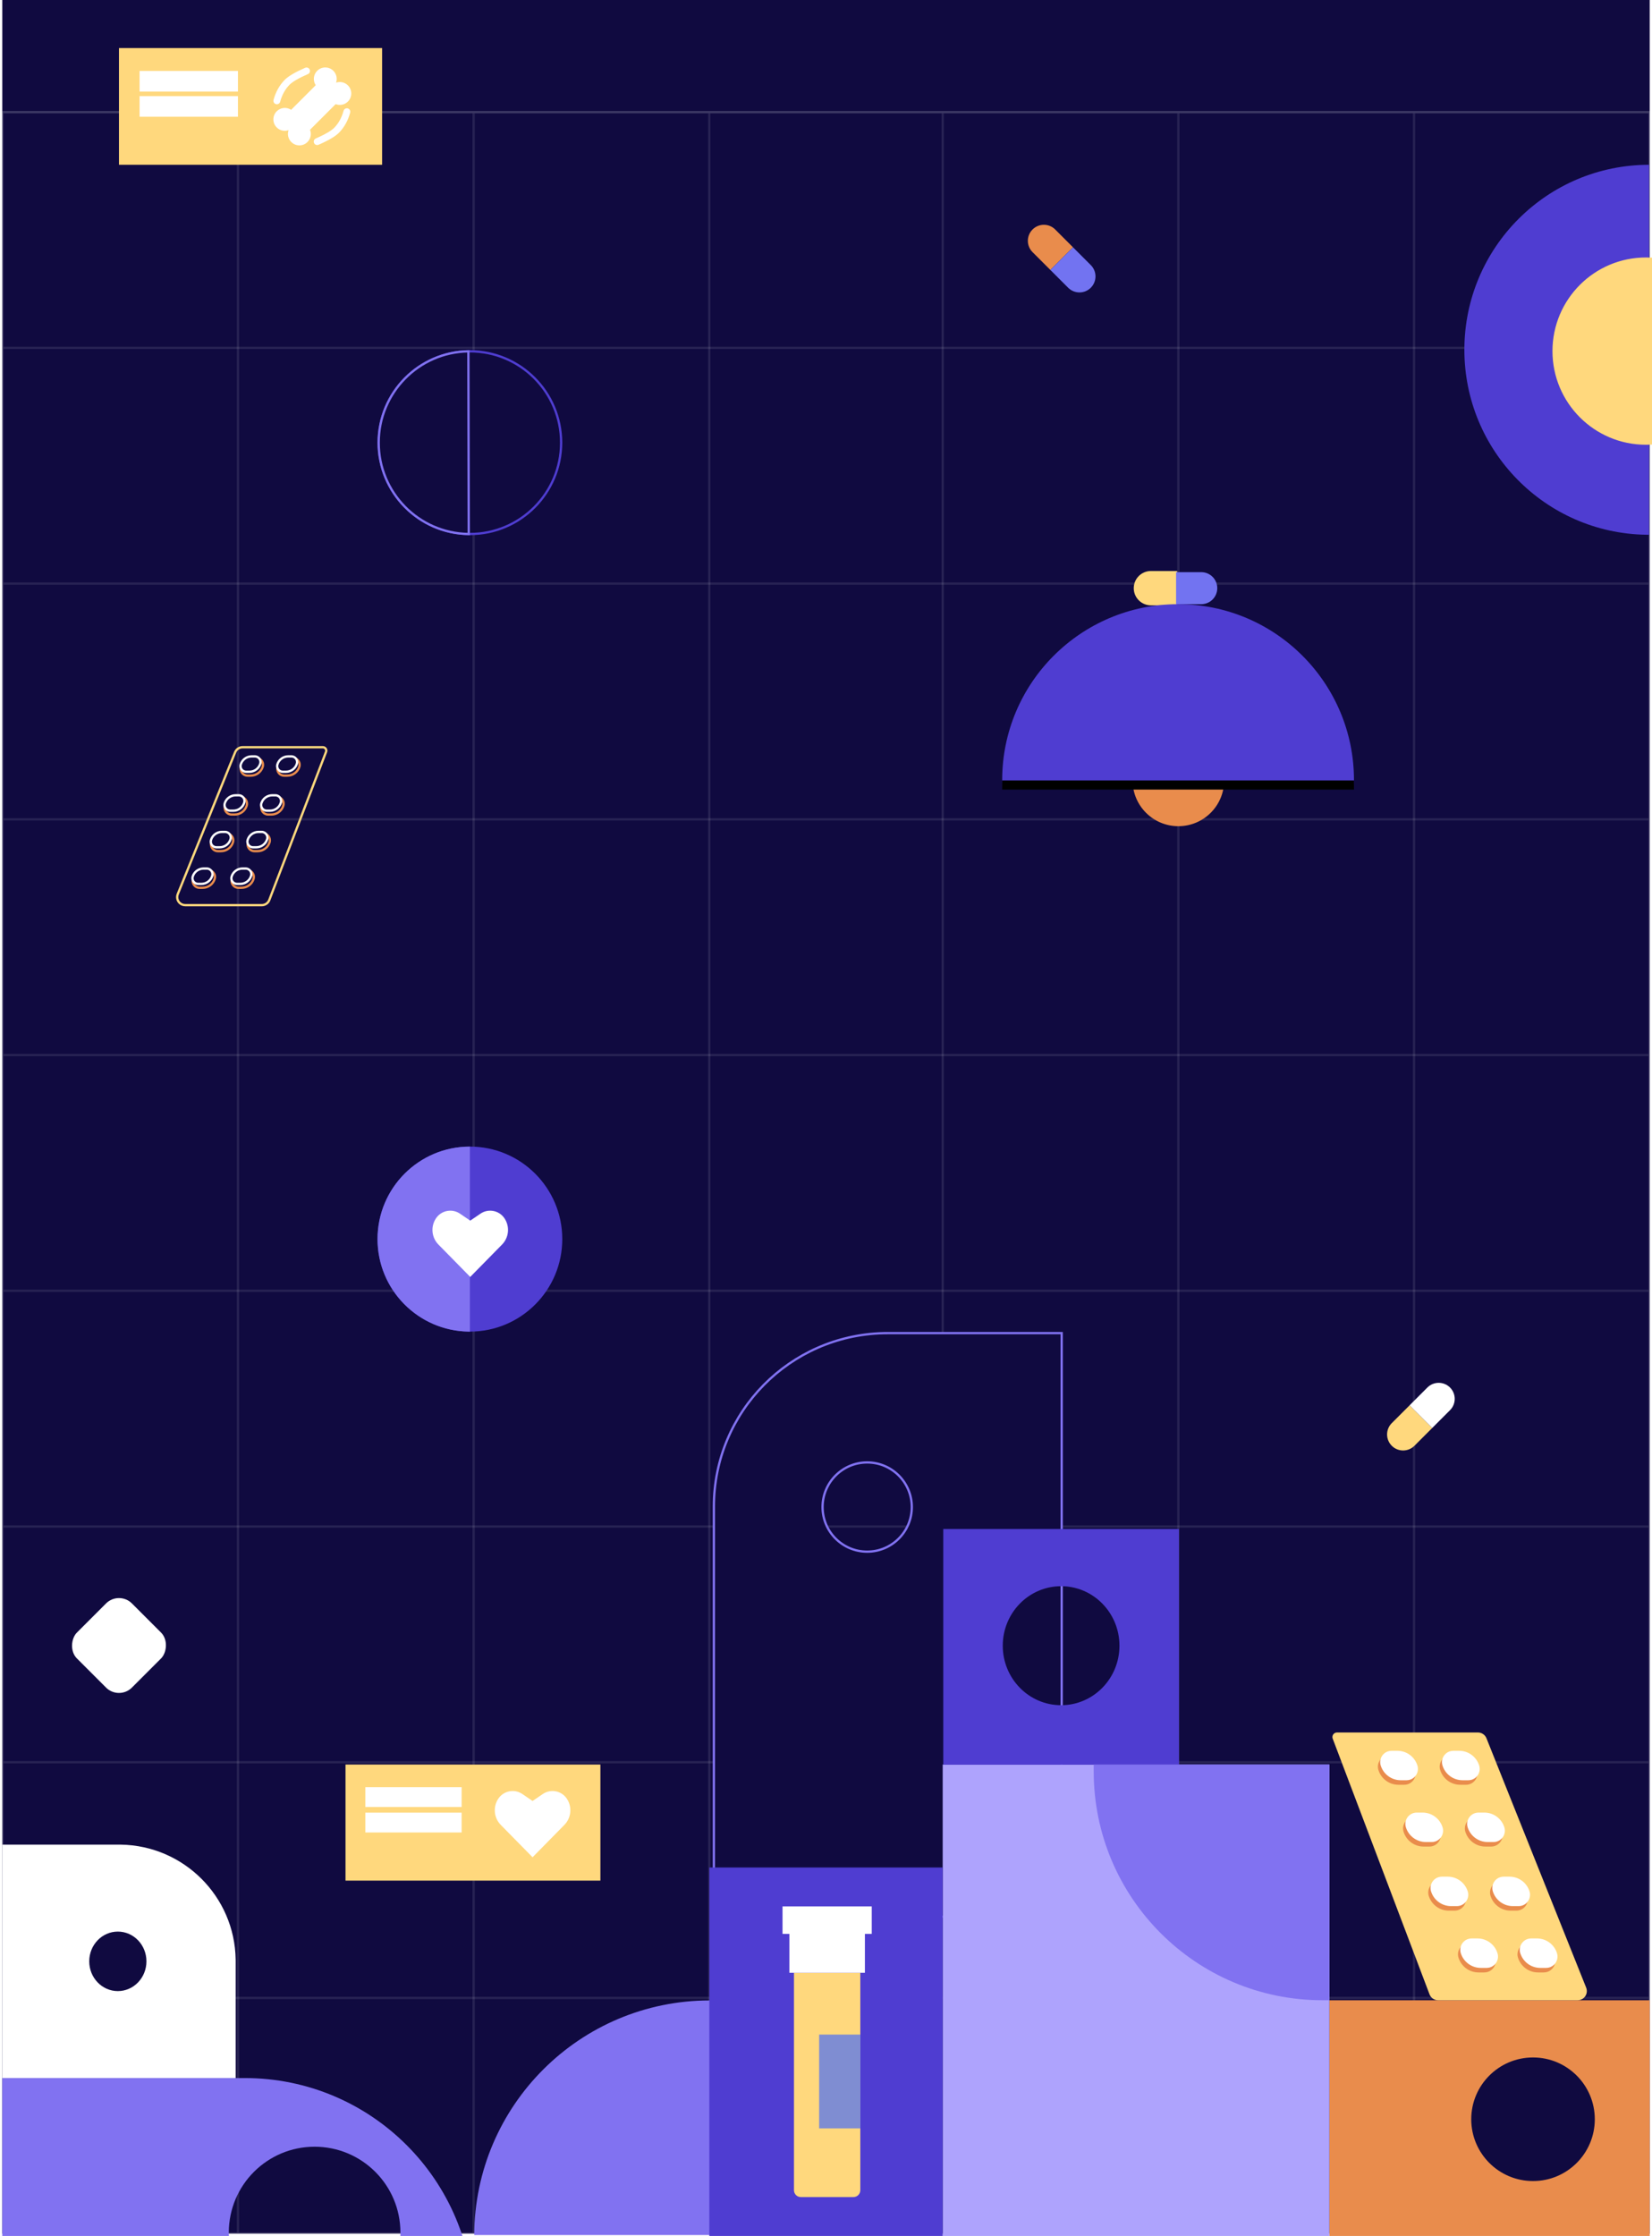 <svg xmlns="http://www.w3.org/2000/svg" xmlns:xlink="http://www.w3.org/1999/xlink" viewBox="0 0 722 977">
    <defs>
        <filter id="bswqs6gcga" width="118.2%" height="136.4%" x="-9.1%" y="-13%" filterUnits="objectBoundingBox">
            <feOffset dy="4" in="SourceAlpha" result="shadowOffsetOuter1"/>
            <feGaussianBlur in="shadowOffsetOuter1" result="shadowBlurOuter1" stdDeviation="4"/>
            <feColorMatrix in="shadowBlurOuter1" values="0 0 0 0 0 0 0 0 0 0 0 0 0 0 0 0 0 0 0.16 0"/>
        </filter>
        <path id="w414fplezb" d="M76.875 14c42.457 0 76.875 34.418 76.875 76.875l-.001.125H0v-.125C0 48.418 34.418 14 76.875 14z"/>
    </defs>
    <g fill="none" fill-rule="evenodd">
        <g>
            <g transform="translate(-719) translate(720)">
                <g>
                    <path fill="#100A40" d="M0 0H720V976H0z"/>
                    <path stroke="#FFF" d="M0 49H103V976H0zM103 49H206V976H103zM206 49H309V976H206zM309 49H411V976H309zM411 49H514V976H411zM514 49H617V976H514zM617 49H720V976H617z" opacity=".1"/>
                    <path stroke="#FFF" d="M0 49H720V152H0zM0 152H720V255H0zM0 255H720V358H0zM0 358H720V461H0zM0 461H720V564H0zM0 564H720V667H0zM0 667H720V770H0zM0 770H720V873H0zM0 873H720V976H0z" opacity=".1"/>
                </g>
                <g>
                    <path stroke="#FFD87D" d="M37.983.5c.713 0 1.39.216 1.956.598.566.381 1.021.928 1.288 1.59h0l25.084 62c.169.416.256.862.256 1.312 0 .966-.392 1.841-1.025 2.475-.634.633-1.509 1.025-2.475 1.025h0-33.495c-.725 0-1.413-.223-1.984-.616-.57-.393-1.025-.955-1.285-1.632h0L1.507 2.537c-.065-.172-.099-.354-.099-.537 0-.414.168-.79.44-1.06.27-.272.646-.44 1.06-.44h0z" transform="matrix(-1 0 0 1 143 326)"/>
                    <g fill="#100A40">
                        <path stroke="#E98C4C" d="M4.038 1.188h1.398c2.4 0 4.518 1.566 5.222 3.86.483 1.576-.402 3.245-1.978 3.729-.284.087-.579.131-.876.131H6.406c-2.4 0-4.518-1.566-5.222-3.86-.483-1.576.402-3.246 1.978-3.729.284-.087.58-.131.876-.131z" transform="matrix(-1 0 0 1 143 326) translate(12 4)"/>
                        <path stroke="#FFF" d="M6.028.5c1.09 0 2.116.356 2.95.972.833.616 1.474 1.493 1.794 2.535.201.656.117 1.331-.18 1.893-.299.562-.81 1.01-1.467 1.211-.236.073-.482.11-.729.11h0-1.398c-1.09 0-2.116-.356-2.95-.972-.833-.617-1.474-1.493-1.794-2.535-.2-.656-.117-1.332.18-1.894.299-.561.811-1.01 1.467-1.21.236-.073.482-.11.729-.11h0z" transform="matrix(-1 0 0 1 143 326) translate(12 4)"/>
                    </g>
                    <g fill="#100A40">
                        <path stroke="#E98C4C" d="M4.038 1.188h1.398c2.4 0 4.518 1.566 5.222 3.86.483 1.576-.402 3.245-1.978 3.729-.284.087-.579.131-.876.131H6.406c-2.4 0-4.518-1.566-5.222-3.86-.483-1.576.402-3.246 1.978-3.729.284-.087.58-.131.876-.131z" transform="matrix(-1 0 0 1 143 326) translate(19 21)"/>
                        <path stroke="#FFF" d="M6.028.5c1.09 0 2.116.356 2.95.972.833.616 1.474 1.493 1.794 2.535.201.656.117 1.331-.18 1.893-.299.562-.81 1.01-1.467 1.211-.236.073-.482.11-.729.11h0-1.398c-1.09 0-2.116-.356-2.95-.972-.833-.617-1.474-1.493-1.794-2.535-.2-.656-.117-1.332.18-1.894.299-.561.811-1.01 1.467-1.21.236-.073.482-.11.729-.11h0z" transform="matrix(-1 0 0 1 143 326) translate(19 21)"/>
                    </g>
                    <g fill="#100A40">
                        <path stroke="#E98C4C" d="M4.038 1.188h1.398c2.4 0 4.518 1.566 5.222 3.86.483 1.576-.402 3.245-1.978 3.729-.284.087-.579.131-.876.131H6.406c-2.4 0-4.518-1.566-5.222-3.86-.483-1.576.402-3.246 1.978-3.729.284-.087.58-.131.876-.131z" transform="matrix(-1 0 0 1 143 326) translate(25 37)"/>
                        <path stroke="#FFF" d="M6.028.5c1.09 0 2.116.356 2.95.972.833.616 1.474 1.493 1.794 2.535.201.656.117 1.331-.18 1.893-.299.562-.81 1.01-1.467 1.211-.236.073-.482.11-.729.11h0-1.398c-1.09 0-2.116-.356-2.95-.972-.833-.617-1.474-1.493-1.794-2.535-.2-.656-.117-1.332.18-1.894.299-.561.811-1.01 1.467-1.21.236-.073.482-.11.729-.11h0z" transform="matrix(-1 0 0 1 143 326) translate(25 37)"/>
                    </g>
                    <g fill="#100A40">
                        <path stroke="#E98C4C" d="M4.038 1.188h1.398c2.4 0 4.518 1.566 5.222 3.86.483 1.576-.402 3.245-1.978 3.729-.284.087-.579.131-.876.131H6.406c-2.4 0-4.518-1.566-5.222-3.86-.483-1.576.402-3.246 1.978-3.729.284-.087.58-.131.876-.131z" transform="matrix(-1 0 0 1 143 326) translate(32 53)"/>
                        <path stroke="#FFF" d="M6.028.5c1.09 0 2.116.356 2.95.972.833.616 1.474 1.493 1.794 2.535.201.656.117 1.331-.18 1.893-.299.562-.81 1.01-1.467 1.211-.236.073-.482.11-.729.11h0-1.398c-1.09 0-2.116-.356-2.95-.972-.833-.617-1.474-1.493-1.794-2.535-.2-.656-.117-1.332.18-1.894.299-.561.811-1.01 1.467-1.21.236-.073.482-.11.729-.11h0z" transform="matrix(-1 0 0 1 143 326) translate(32 53)"/>
                    </g>
                    <g fill="#100A40">
                        <path stroke="#E98C4C" d="M4.038 1.188h1.398c2.4 0 4.518 1.566 5.222 3.86.483 1.576-.402 3.245-1.978 3.729-.284.087-.579.131-.876.131H6.406c-2.4 0-4.518-1.566-5.222-3.86-.483-1.576.402-3.246 1.978-3.729.284-.087.58-.131.876-.131z" transform="matrix(-1 0 0 1 143 326) translate(28 4)"/>
                        <path stroke="#FFF" d="M6.028.5c1.09 0 2.116.356 2.95.972.833.616 1.474 1.493 1.794 2.535.201.656.117 1.331-.18 1.893-.299.562-.81 1.01-1.467 1.211-.236.073-.482.11-.729.11h0-1.398c-1.09 0-2.116-.356-2.95-.972-.833-.617-1.474-1.493-1.794-2.535-.2-.656-.117-1.332.18-1.894.299-.561.811-1.01 1.467-1.21.236-.073.482-.11.729-.11h0z" transform="matrix(-1 0 0 1 143 326) translate(28 4)"/>
                    </g>
                    <g fill="#100A40">
                        <path stroke="#E98C4C" d="M4.038 1.188h1.398c2.4 0 4.518 1.566 5.222 3.86.483 1.576-.402 3.245-1.978 3.729-.284.087-.579.131-.876.131H6.406c-2.4 0-4.518-1.566-5.222-3.86-.483-1.576.402-3.246 1.978-3.729.284-.087.58-.131.876-.131z" transform="matrix(-1 0 0 1 143 326) translate(35 21)"/>
                        <path stroke="#FFF" d="M6.028.5c1.09 0 2.116.356 2.95.972.833.616 1.474 1.493 1.794 2.535.201.656.117 1.331-.18 1.893-.299.562-.81 1.01-1.467 1.211-.236.073-.482.11-.729.11h0-1.398c-1.09 0-2.116-.356-2.95-.972-.833-.617-1.474-1.493-1.794-2.535-.2-.656-.117-1.332.18-1.894.299-.561.811-1.01 1.467-1.21.236-.073.482-.11.729-.11h0z" transform="matrix(-1 0 0 1 143 326) translate(35 21)"/>
                    </g>
                    <g fill="#100A40">
                        <path stroke="#E98C4C" d="M4.038 1.188h1.398c2.4 0 4.518 1.566 5.222 3.86.483 1.576-.402 3.245-1.978 3.729-.284.087-.579.131-.876.131H6.406c-2.4 0-4.518-1.566-5.222-3.86-.483-1.576.402-3.246 1.978-3.729.284-.087.58-.131.876-.131z" transform="matrix(-1 0 0 1 143 326) translate(41 37)"/>
                        <path stroke="#FFF" d="M6.028.5c1.09 0 2.116.356 2.95.972.833.616 1.474 1.493 1.794 2.535.201.656.117 1.331-.18 1.893-.299.562-.81 1.01-1.467 1.211-.236.073-.482.11-.729.11h0-1.398c-1.09 0-2.116-.356-2.95-.972-.833-.617-1.474-1.493-1.794-2.535-.2-.656-.117-1.332.18-1.894.299-.561.811-1.01 1.467-1.21.236-.073.482-.11.729-.11h0z" transform="matrix(-1 0 0 1 143 326) translate(41 37)"/>
                    </g>
                    <g fill="#100A40">
                        <path stroke="#E98C4C" d="M4.038 1.188h1.398c2.4 0 4.518 1.566 5.222 3.86.483 1.576-.402 3.245-1.978 3.729-.284.087-.579.131-.876.131H6.406c-2.4 0-4.518-1.566-5.222-3.86-.483-1.576.402-3.246 1.978-3.729.284-.087.58-.131.876-.131z" transform="matrix(-1 0 0 1 143 326) translate(49 53)"/>
                        <path stroke="#FFF" d="M6.028.5c1.09 0 2.116.356 2.95.972.833.616 1.474 1.493 1.794 2.535.201.656.117 1.331-.18 1.893-.299.562-.81 1.01-1.467 1.211-.236.073-.482.11-.729.11h0-1.398c-1.09 0-2.116-.356-2.95-.972-.833-.617-1.474-1.493-1.794-2.535-.2-.656-.117-1.332.18-1.894.299-.561.811-1.01 1.467-1.21.236-.073.482-.11.729-.11h0z" transform="matrix(-1 0 0 1 143 326) translate(49 53)"/>
                    </g>
                </g>
                <g fill="#100A40" transform="translate(164 153)">
                    <ellipse cx="40.369" cy="40.417" stroke="#4F3DD1" rx="39.869" ry="39.917"/>
                    <path stroke="#8172F1" d="M39.705.505l.164 79.824-.16-.001c-10.866-.176-20.676-4.706-27.765-11.922C4.866 61.202.5 51.32.5 40.416c0-10.903 4.366-20.785 11.444-27.989C19.034 5.211 28.843.682 39.705.505h0z"/>
                </g>
                <g transform="translate(437 250)">
                    <g>
                        <path fill="#FFD87D" stroke="#FFD87D" d="M7 0h11v14H7c-3.866 0-7-3.134-7-7s3.134-7 7-7z" transform="translate(58)"/>
                        <path fill="#7273F1" d="M25 0h11v14H25c-3.866 0-7-3.134-7-7s3.134-7 7-7z" transform="translate(58) matrix(-1 0 0 1 54 0)"/>
                    </g>
                    <circle cx="77" cy="91" r="20" fill="#E98C4C"/>
                    <g>
                        <use fill="#000" filter="url(#bswqs6gcga)" xlink:href="#w414fplezb"/>
                        <use fill="#4F3DD1" xlink:href="#w414fplezb"/>
                    </g>
                </g>
                <g>
                    <path fill="#FFD87D" d="M7 0h11v14H7c-3.866 0-7-3.134-7-7s3.134-7 7-7z" transform="scale(1 -1) rotate(45 1074.649 420.678)"/>
                    <path fill="#FFF" d="M25 0h11v14H25c-3.866 0-7-3.134-7-7s3.134-7 7-7z" transform="scale(1 -1) rotate(45 1074.649 420.678) matrix(-1 0 0 1 54 0)"/>
                </g>
                <g>
                    <path fill="#E98C4C" d="M7 0h11v14H7c-3.866 0-7-3.134-7-7s3.134-7 7-7z" transform="rotate(45 112.547 597.163)"/>
                    <path fill="#7273F1" d="M25 0h11v14H25c-3.866 0-7-3.134-7-7s3.134-7 7-7z" transform="rotate(45 112.547 597.163) matrix(-1 0 0 1 54 0)"/>
                </g>
                <g>
                    <path fill="#FFD87D" d="M0 0H115V51H0z" transform="translate(51 21)"/>
                    <path fill="#FFF" d="M9 10H52V19H9zM9 21H52V30H9z" transform="translate(51 21)"/>
                    <path fill="#FFF" fill-rule="nonzero" d="M98.147 27.43c.216-.8 1.04-1.274 1.839-1.057.8.216 1.273 1.04 1.057 1.839-.924 3.418-2.506 6.303-4.744 8.633-1.629 1.695-4.636 3.47-9.073 5.406-.76.33-1.644-.016-1.975-.775-.331-.76.016-1.644.775-1.975l.858-.38c3.626-1.638 6.057-3.11 7.252-4.355 1.879-1.955 3.215-4.393 4.01-7.337z" transform="translate(51 21)"/>
                    <path fill="#FFF" fill-rule="nonzero" d="M80.52 9.609c.217-.8 1.04-1.273 1.84-1.057.8.216 1.273 1.04 1.057 1.84-.924 3.417-2.506 6.303-4.744 8.632-1.629 1.696-4.636 3.47-9.073 5.406-.76.331-1.644-.016-1.975-.775-.331-.76.016-1.643.775-1.975 4.102-1.79 6.823-3.394 8.11-4.734 1.879-1.956 3.215-4.394 4.01-7.337z" transform="translate(51 21) rotate(180 75.484 16.528)"/>
                    <path fill="#FFF" d="M97 16c2.761 0 5 2.239 5 5 0 1.98-1.15 3.69-2.82 4.5 1.67.81 2.82 2.52 2.82 4.5 0 2.761-2.239 5-5 5-2.05 0-3.812-1.234-4.584-3H76.584c-.772 1.766-2.534 3-4.584 3-2.761 0-5-2.239-5-5 0-1.98 1.15-3.69 2.82-4.5C68.15 24.69 67 22.98 67 21c0-2.761 2.239-5 5-5 2.419 0 4.437 1.718 4.9 4h15.2c.463-2.282 2.481-4 4.9-4z" transform="translate(51 21) rotate(-45 84.5 25.5)"/>
                </g>
                <path fill="#4F3DD1" d="M718.402 233.656C674.428 232.942 639 197.03 639 152.833 639 108.19 675.147 72 719.737 72v161.667z"/>
                <ellipse cx="718.369" cy="153.417" fill="#FFD87D" stroke="#FFD87D" rx="40.369" ry="40.417"/>
                <path fill="#100A40" stroke="#8172F1" d="M463 582.5v255H311V658.268c0-20.696 8.323-39.453 21.814-53.128 13.362-13.544 31.795-22.101 52.228-22.615l.697-.015 1.261-.01h76zM378 639c-5.385 0-10.26 2.183-13.789 5.711-3.528 3.53-5.711 8.404-5.711 13.789s2.183 10.26 5.711 13.789c3.53 3.528 8.404 5.711 13.789 5.711s10.26-2.183 13.789-5.711c3.528-3.53 5.711-8.404 5.711-13.789s-2.183-10.26-5.711-13.789C388.259 641.183 383.385 639 378 639z"/>
                <g transform="translate(164 501)">
                    <ellipse cx="40.369" cy="40.417" fill="#4F3DD1" rx="40.369" ry="40.417"/>
                    <path fill="#8172F1" d="M39.701 80.828C17.714 80.47 0 62.515 0 40.417 0 18.095 18.074 0 40.369 0v80.833z"/>
                    <path fill="#FFF" d="M55.433 31.273c2.46 3.594 2.033 8.427-1.02 11.533L40.58 56.879v.136l-.066-.069-.066.069-.001-.136-13.833-14.073c-2.985-3.037-3.46-7.725-1.18-11.292l.16-.241c2.342-3.42 7.009-4.301 10.436-1.97l4.484 3.049 4.484-3.05c3.428-2.33 8.094-1.449 10.436 1.97z"/>
                </g>
                <path fill="#E98C4C" d="M720 874v103H580V874h140zm-51 25c-14.912 0-27 12.088-27 27s12.088 27 27 27 27-12.088 27-27-12.088-27-27-27z"/>
                <path fill="#AEA3FD" d="M411 771H580V977H411z"/>
                <path fill="#4F3DD1" d="M514.252 668.084v103h-103v-103h103zm-51.5 25c-14.083 0-25.5 11.64-25.5 26s11.417 26 25.5 26 25.5-11.64 25.5-26-11.417-26-25.5-26z"/>
                <path fill="#8172F1" d="M308.584 873.748v102.999c-56.656-.27-102.5-46.28-102.5-103l102.5.001zm103.5 0c0 3.442-.169 6.845-.499 10.2l-.001-10.2z" transform="rotate(90 257.5 925.5)"/>
                <path fill="#8172F1" d="M477 771h103v103h-3c-55.228 0-100-44.772-100-100v-3z"/>
                <path fill="#4F3DD1" d="M309 816H411V977H309z"/>
                <g>
                    <path fill="#FFD87D" d="M5 29h29v95c0 1.657-1.343 3-3 3H8c-1.657 0-3-1.343-3-3V29z" transform="matrix(-1 0 0 1 380 833)"/>
                    <path fill="#7F8DD2" d="M5 56H23V97H5z" transform="matrix(-1 0 0 1 380 833)"/>
                    <path fill="#FFF" d="M3 10H36V29H3z" transform="matrix(-1 0 0 1 380 833)"/>
                    <path fill="#FFF" d="M0 0H39V12H0z" transform="matrix(-1 0 0 1 380 833)"/>
                </g>
                <path fill="#8172F1" d="M106 908c55.228 0 100 44.772 100 100v36H0V908h106zm30.5 30c-20.71 0-37.5 16.79-37.5 37.5s16.79 37.5 37.5 37.5 37.5-16.79 37.5-37.5-16.79-37.5-37.5-37.5z"/>
                <path fill="#FFF" d="M102 806v102l-50.879-.001L51 908H0v-51l.007-.843c.446-27.5 22.657-49.709 50.158-50.15L51 806h51zm-50.5 38c-6.904 0-12.5 5.82-12.5 13s5.596 13 12.5 13S64 864.18 64 857s-5.596-13-12.5-13z" transform="matrix(-1 0 0 1 102 0)"/>
                <g>
                    <path fill="#FFD87D" d="M0 0H111.401V50.727H0z" transform="translate(150 771)"/>
                    <path fill="#FFF" d="M8.664 9.898H50.749V18.559H8.664zM8.664 21.033H50.749V29.694H8.664zM96.68 14.847c2.46 3.594 2.033 8.427-1.02 11.533L81.826 40.453v.136l-.066-.069-.066.069v-.136L67.86 26.38c-2.985-3.037-3.46-7.725-1.18-11.292l.16-.241c2.342-3.42 7.009-4.3 10.436-1.97l4.484 3.05 4.484-3.05c3.428-2.33 8.094-1.45 10.436 1.97z" transform="translate(150 771)"/>
                </g>
                <rect width="34" height="34" x="34" y="702" fill="#FFF" rx="8" transform="rotate(45 51 719)"/>
                <g>
                    <path fill="#FFD87D" d="M1.458 3.708l42.308 111.709c.589 1.555 2.078 2.583 3.74 2.583h61.018c2.21 0 4-1.79 4-4 0-.509-.097-1.013-.286-1.485l-43.59-109C68.04 1.995 66.568 1 64.932 1H3.328c-1.104 0-2 .895-2 2 0 .242.044.482.13.708z" transform="translate(580 756)"/>
                    <g>
                        <path fill="#E98C4C" d="M6.739 1.98h2.555c4.008 0 7.55 2.606 8.742 6.433.815 2.615-.645 5.395-3.26 6.21-.477.148-.974.224-1.474.224h-2.555c-4.009 0-7.55-2.607-8.743-6.434-.814-2.615.645-5.395 3.26-6.209.477-.149.974-.224 1.475-.224z" transform="translate(580 756) translate(19.432 9)"/>
                        <path fill="#FFF" d="M7.74 0h2.556c4.008 0 7.55 2.607 8.742 6.434.815 2.614-.645 5.394-3.26 6.209-.477.149-.974.224-1.474.224h-2.555c-4.009 0-7.55-2.606-8.743-6.433-.814-2.615.645-5.395 3.26-6.21C6.743.076 7.24 0 7.74 0z" transform="translate(580 756) translate(19.432 9)"/>
                    </g>
                    <g>
                        <path fill="#E98C4C" d="M6.739 1.98h2.555c4.008 0 7.55 2.606 8.742 6.433.815 2.615-.645 5.395-3.26 6.21-.477.148-.974.224-1.474.224h-2.555c-4.009 0-7.55-2.607-8.743-6.434-.814-2.615.645-5.395 3.26-6.209.477-.149.974-.224 1.475-.224z" transform="translate(580 756) translate(30.432 36)"/>
                        <path fill="#FFF" d="M7.74 0h2.556c4.008 0 7.55 2.607 8.742 6.434.815 2.614-.645 5.394-3.26 6.209-.477.149-.974.224-1.474.224h-2.555c-4.009 0-7.55-2.606-8.743-6.433-.814-2.615.645-5.395 3.26-6.21C6.743.076 7.24 0 7.74 0z" transform="translate(580 756) translate(30.432 36)"/>
                    </g>
                    <g>
                        <path fill="#E98C4C" d="M6.739 1.98h2.555c4.008 0 7.55 2.606 8.742 6.433.815 2.615-.645 5.395-3.26 6.21-.477.148-.974.224-1.474.224h-2.555c-4.009 0-7.55-2.607-8.743-6.434-.814-2.615.645-5.395 3.26-6.209.477-.149.974-.224 1.475-.224z" transform="translate(580 756) translate(41.432 64)"/>
                        <path fill="#FFF" d="M7.74 0h2.556c4.008 0 7.55 2.607 8.742 6.434.815 2.614-.645 5.394-3.26 6.209-.477.149-.974.224-1.474.224h-2.555c-4.009 0-7.55-2.606-8.743-6.433-.814-2.615.645-5.395 3.26-6.21C6.743.076 7.24 0 7.74 0z" transform="translate(580 756) translate(41.432 64)"/>
                    </g>
                    <g>
                        <path fill="#E98C4C" d="M6.739 1.98h2.555c4.008 0 7.55 2.606 8.742 6.433.815 2.615-.645 5.395-3.26 6.21-.477.148-.974.224-1.474.224h-2.555c-4.009 0-7.55-2.607-8.743-6.434-.814-2.615.645-5.395 3.26-6.209.477-.149.974-.224 1.475-.224z" transform="translate(580 756) translate(54.432 91)"/>
                        <path fill="#FFF" d="M7.74 0h2.556c4.008 0 7.55 2.607 8.742 6.434.815 2.614-.645 5.394-3.26 6.209-.477.149-.974.224-1.474.224h-2.555c-4.009 0-7.55-2.606-8.743-6.433-.814-2.615.645-5.395 3.26-6.21C6.743.076 7.24 0 7.74 0z" transform="translate(580 756) translate(54.432 91)"/>
                    </g>
                    <g>
                        <path fill="#E98C4C" d="M6.739 1.98h2.555c4.008 0 7.55 2.606 8.742 6.433.815 2.615-.645 5.395-3.26 6.21-.477.148-.974.224-1.474.224h-2.555c-4.009 0-7.55-2.607-8.743-6.434-.814-2.615.645-5.395 3.26-6.209.477-.149.974-.224 1.475-.224z" transform="translate(580 756) translate(46.432 9)"/>
                        <path fill="#FFF" d="M7.74 0h2.556c4.008 0 7.55 2.607 8.742 6.434.815 2.614-.645 5.394-3.26 6.209-.477.149-.974.224-1.474.224h-2.555c-4.009 0-7.55-2.606-8.743-6.433-.814-2.615.645-5.395 3.26-6.21C6.743.076 7.24 0 7.74 0z" transform="translate(580 756) translate(46.432 9)"/>
                    </g>
                    <g>
                        <path fill="#E98C4C" d="M6.739 1.98h2.555c4.008 0 7.55 2.606 8.742 6.433.815 2.615-.645 5.395-3.26 6.21-.477.148-.974.224-1.474.224h-2.555c-4.009 0-7.55-2.607-8.743-6.434-.814-2.615.645-5.395 3.26-6.209.477-.149.974-.224 1.475-.224z" transform="translate(580 756) translate(57.432 36)"/>
                        <path fill="#FFF" d="M7.74 0h2.556c4.008 0 7.55 2.607 8.742 6.434.815 2.614-.645 5.394-3.26 6.209-.477.149-.974.224-1.474.224h-2.555c-4.009 0-7.55-2.606-8.743-6.433-.814-2.615.645-5.395 3.26-6.21C6.743.076 7.24 0 7.74 0z" transform="translate(580 756) translate(57.432 36)"/>
                    </g>
                    <g>
                        <path fill="#E98C4C" d="M6.739 1.98h2.555c4.008 0 7.55 2.606 8.742 6.433.815 2.615-.645 5.395-3.26 6.21-.477.148-.974.224-1.474.224h-2.555c-4.009 0-7.55-2.607-8.743-6.434-.814-2.615.645-5.395 3.26-6.209.477-.149.974-.224 1.475-.224z" transform="translate(580 756) translate(68.432 64)"/>
                        <path fill="#FFF" d="M7.74 0h2.556c4.008 0 7.55 2.607 8.742 6.434.815 2.614-.645 5.394-3.26 6.209-.477.149-.974.224-1.474.224h-2.555c-4.009 0-7.55-2.606-8.743-6.433-.814-2.615.645-5.395 3.26-6.21C6.743.076 7.24 0 7.74 0z" transform="translate(580 756) translate(68.432 64)"/>
                    </g>
                    <g>
                        <path fill="#E98C4C" d="M6.739 1.98h2.555c4.008 0 7.55 2.606 8.742 6.433.815 2.615-.645 5.395-3.26 6.21-.477.148-.974.224-1.474.224h-2.555c-4.009 0-7.55-2.607-8.743-6.434-.814-2.615.645-5.395 3.26-6.209.477-.149.974-.224 1.475-.224z" transform="translate(580 756) translate(80.432 91)"/>
                        <path fill="#FFF" d="M7.74 0h2.556c4.008 0 7.55 2.607 8.742 6.434.815 2.614-.645 5.394-3.26 6.209-.477.149-.974.224-1.474.224h-2.555c-4.009 0-7.55-2.606-8.743-6.433-.814-2.615.645-5.395 3.26-6.21C6.743.076 7.24 0 7.74 0z" transform="translate(580 756) translate(80.432 91)"/>
                    </g>
                </g>
            </g>
        </g>
    </g>
</svg>
